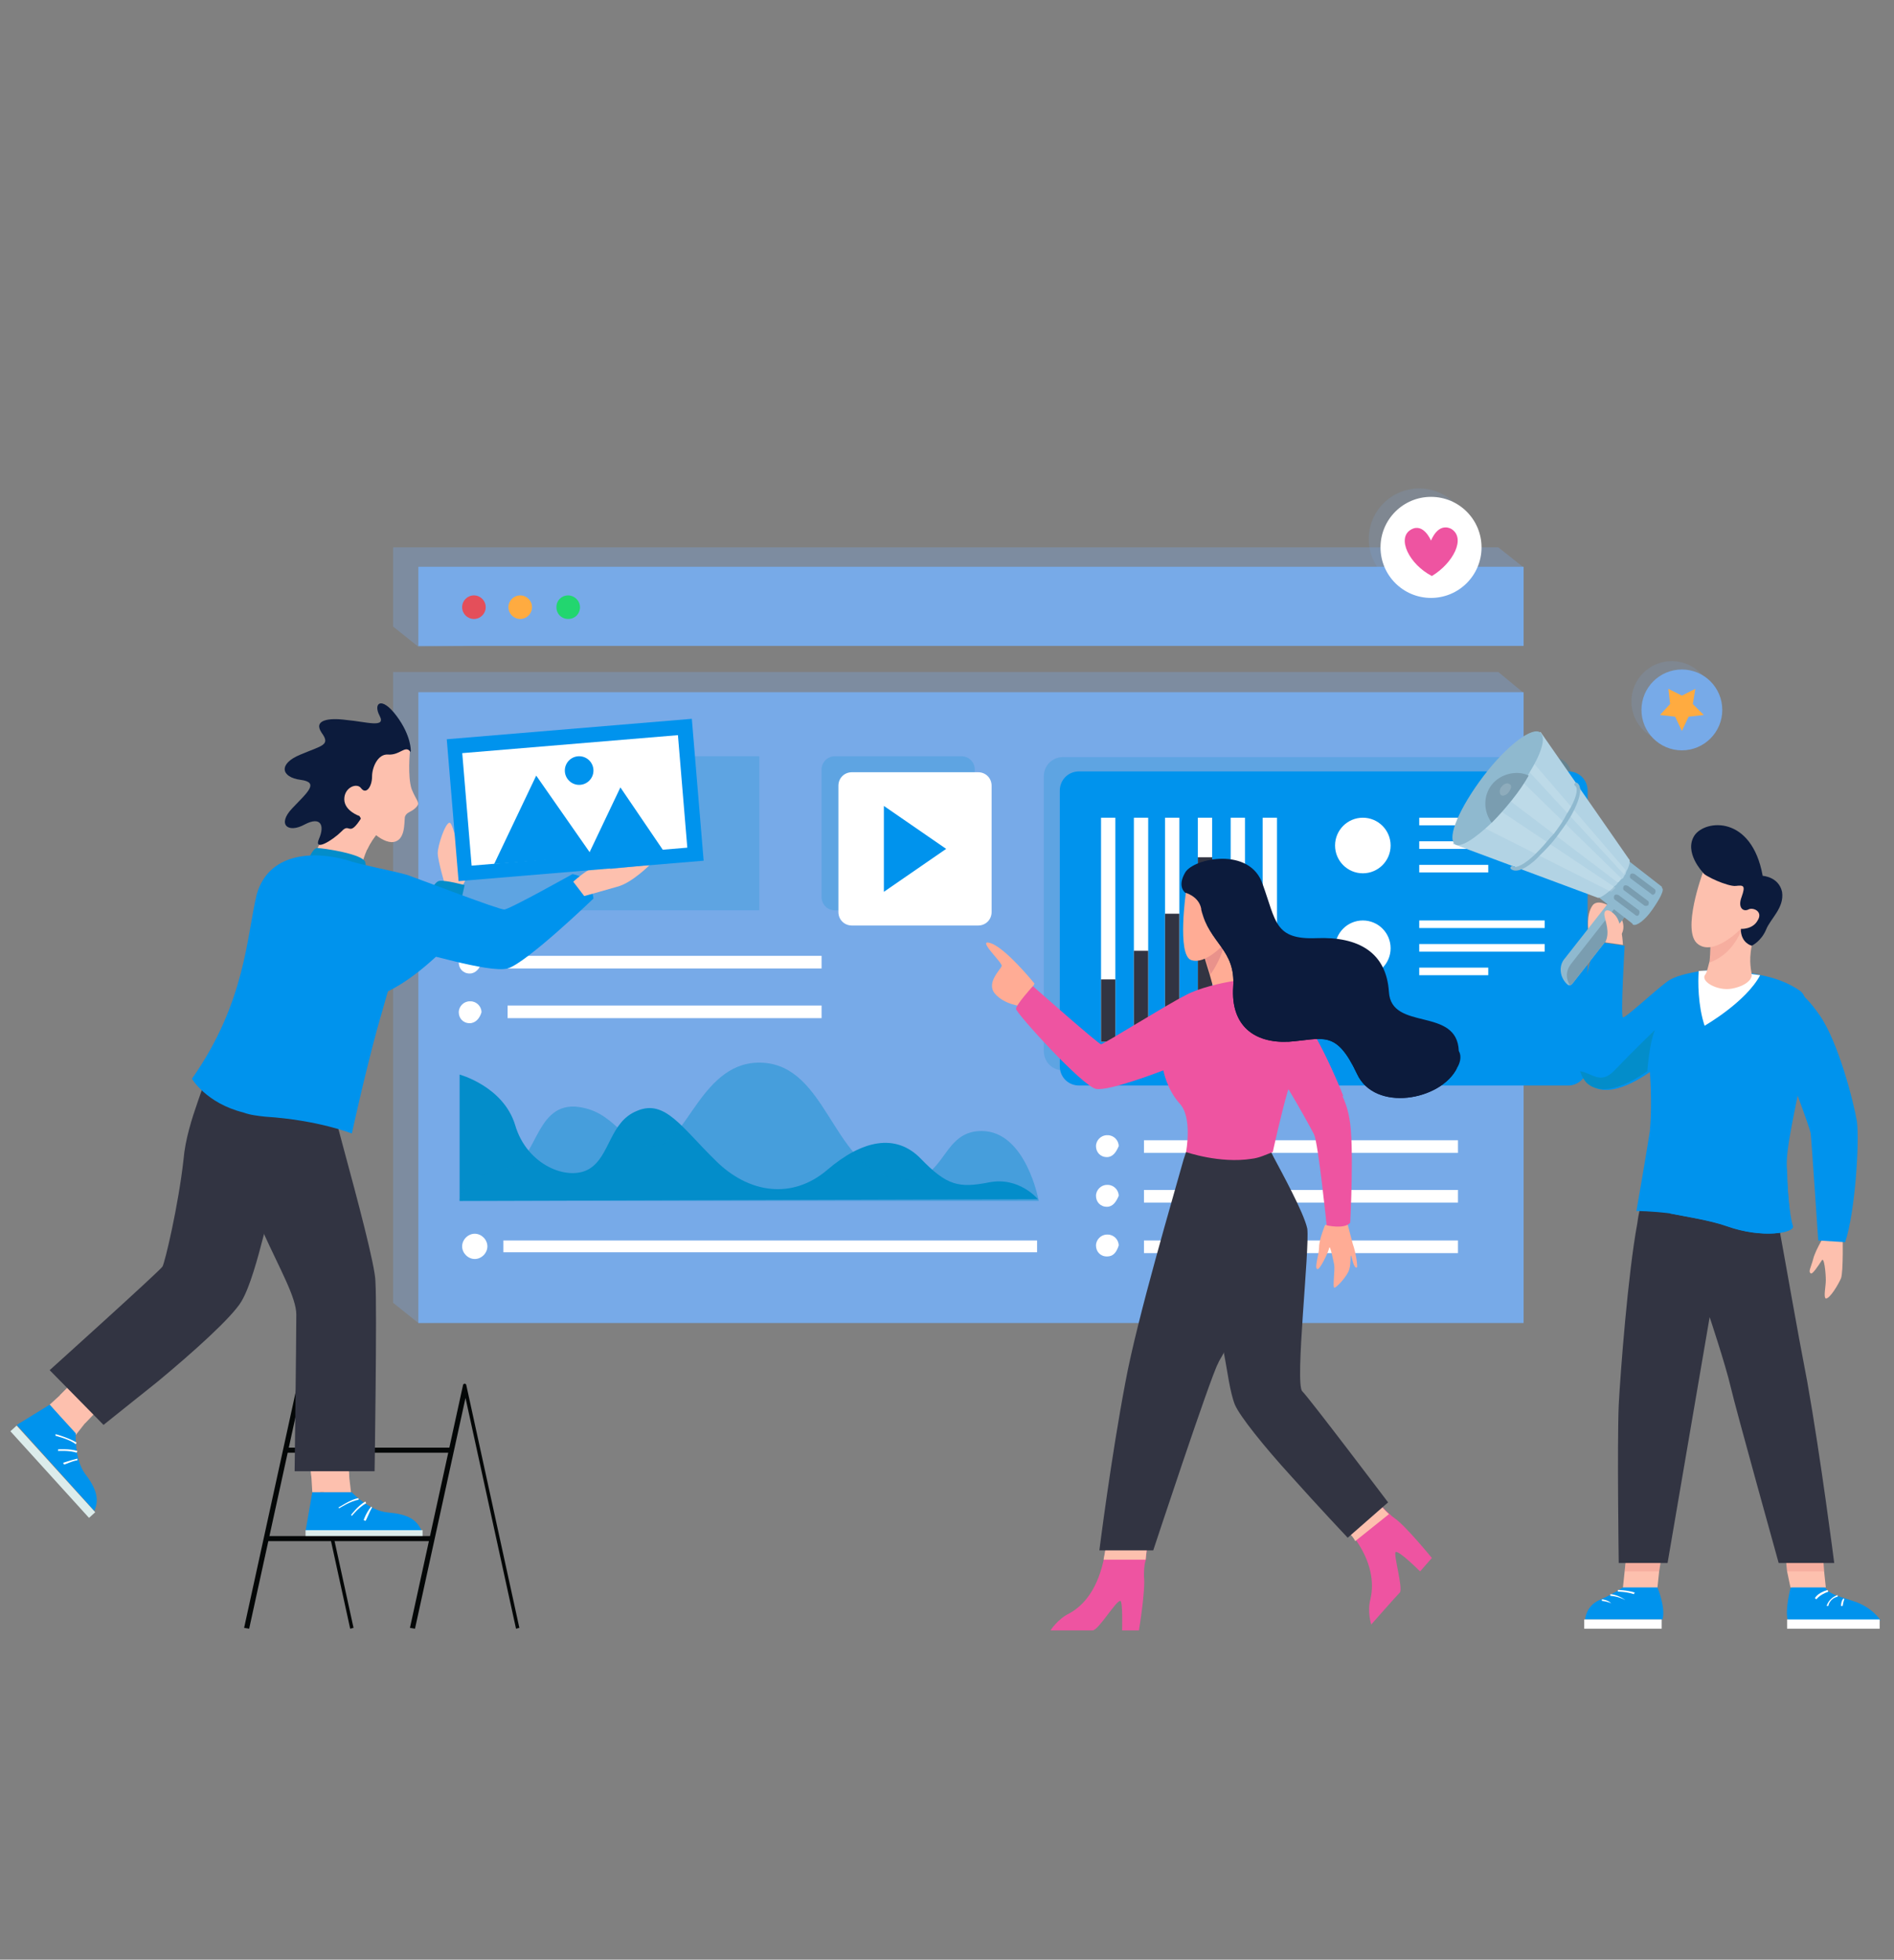 <?xml version="1.0" encoding="utf-8"?>
<!-- Generator: Adobe Illustrator 24.3.0, SVG Export Plug-In . SVG Version: 6.00 Build 0)  -->
<svg version="1.1" id="Layer_1" xmlns="http://www.w3.org/2000/svg" xmlns:xlink="http://www.w3.org/1999/xlink" x="0px" y="0px"
	 viewBox="0 0 225 232.7" style="enable-background:new 0 0 225 232.7;" xml:space="preserve">
<rect x="0" y="0" width="225" height="232.7" fill="#808080" stroke="none"/>
<style type="text/css">
	.st0{opacity:0.31;fill:#77AAE8;enable-background:new    ;}
	.st1{fill:#77AAE8;}
	.st2{opacity:0.21;fill:#038DCA;enable-background:new    ;}
	.st3{fill:#FFFFFF;}
	.st4{fill:#22D66F;}
	.st5{fill:#FFAB40;}
	.st6{opacity:0.82;}
	.st7{fill:#FC3A3A;}
	.st8{fill:#0093ED;}
	.st9{fill:#C6E0DD;}
	.st10{fill:#323442;}
	.st11{fill:#FFAC95;}
	.st12{fill:#E9928B;}
	.st13{fill:#EE54A1;}
	.st14{fill:#FDC0AE;}
	.st15{fill:none;stroke:#040707;stroke-miterlimit:10;}
	.st16{fill:#0C1B3C;}
	.st17{opacity:0.2;fill:#DE6667;enable-background:new    ;}
	.st18{fill:#8FB9CF;}
	.st19{fill:#7A9DB0;}
	.st20{fill:#B2D3E4;}
	.st21{opacity:0.15;fill:#FFFFFF;enable-background:new    ;}
	.st22{fill:#038DCA;}
	.st23{fill:#DCECEB;}
	.st24{fill:#040707;}
	.st25{opacity:0.51;}
	.st26{opacity:0.31;}
	.st27{fill:#B2E5E0;}
	.st28{opacity:0.42;}
</style>
<polygon class="st0" points="178,154.7 49.7,157.1 46.7,154.7 46.7,79.8 178,79.8 180.9,82.2 "/>
<polygon class="st0" points="178,74.4 49.7,76.8 46.7,74.4 46.7,65 178,65 180.9,67.3 "/>
<rect x="49.7" y="82.2" class="st1" width="131.3" height="74.9"/>
<rect x="54.6" y="89.8" class="st2" width="35.6" height="18.3"/>
<g>
	<rect x="135.9" y="135.4" class="st3" width="37.3" height="1.5"/>
	<rect x="135.9" y="141.3" class="st3" width="37.3" height="1.5"/>
	<rect x="135.9" y="147.3" class="st3" width="37.3" height="1.5"/>
	<path class="st3" d="M131.5,137.4L131.5,137.4c-0.8,0-1.3-0.6-1.3-1.3l0,0c0-0.7,0.6-1.3,1.3-1.3h0.1c0.7,0,1.3,0.6,1.3,1.3l0,0
		C132.6,136.8,132.2,137.4,131.5,137.4z"/>
	<path class="st3" d="M131.5,143.3L131.5,143.3c-0.8,0-1.3-0.6-1.3-1.3l0,0c0-0.7,0.6-1.3,1.3-1.3h0.1c0.7,0,1.3,0.6,1.3,1.3l0,0
		C132.6,142.7,132.2,143.3,131.5,143.3z"/>
	<path class="st3" d="M131.5,149.2L131.5,149.2c-0.8,0-1.3-0.6-1.3-1.3l0,0c0-0.7,0.6-1.3,1.3-1.3h0.1c0.7,0,1.3,0.6,1.3,1.3l0,0
		C132.6,148.8,132.2,149.2,131.5,149.2z"/>
</g>
<g>
	<rect x="60.3" y="113.5" class="st3" width="37.3" height="1.5"/>
	<rect x="60.3" y="119.4" class="st3" width="37.3" height="1.5"/>
	<path class="st3" d="M55.8,115.6L55.8,115.6c-0.8,0-1.3-0.6-1.3-1.3l0,0c0-0.7,0.6-1.3,1.3-1.3h0.1c0.7,0,1.3,0.6,1.3,1.3l0,0
		C57,115,56.5,115.6,55.8,115.6z"/>
	<path class="st3" d="M55.8,121.5L55.8,121.5c-0.8,0-1.3-0.6-1.3-1.3l0,0c0-0.7,0.6-1.3,1.3-1.3h0.1c0.7,0,1.3,0.6,1.3,1.3l0,0
		C57,120.9,56.5,121.5,55.8,121.5z"/>
</g>
<rect x="49.7" y="67.3" class="st1" width="131.3" height="9.4"/>
<g>
	<g>
		<path class="st4" d="M68.9,72.1c0,0.8-0.6,1.4-1.4,1.4s-1.4-0.6-1.4-1.4s0.6-1.4,1.4-1.4C68.2,70.7,68.9,71.3,68.9,72.1z"/>
	</g>
	<g>
		<circle class="st5" cx="61.8" cy="72.1" r="1.4"/>
	</g>
	<g class="st6">
		<circle class="st7" cx="56.3" cy="72.1" r="1.4"/>
	</g>
</g>
<g>
	<path class="st2" d="M184.4,127.1h-58.1c-1.3,0-2.3-1-2.3-2.3V92.2c0-1.3,1-2.3,2.3-2.3h58.1c1.3,0,2.3,1,2.3,2.3v32.7
		C186.6,126,185.6,127.1,184.4,127.1z"/>
	<path class="st8" d="M186.3,128.9h-58.1c-1.3,0-2.3-1-2.3-2.3V93.9c0-1.3,1-2.3,2.3-2.3h58.1c1.3,0,2.3,1,2.3,2.3v32.7
		C188.6,127.9,187.5,128.9,186.3,128.9z"/>
	<g>
		<g>
			<rect x="150" y="97.1" class="st3" width="1.7" height="26.6"/>
		</g>
		<g>
			<rect x="146.2" y="97.1" class="st3" width="1.7" height="26.6"/>
		</g>
		<g>
			<rect x="142.3" y="97.1" class="st3" width="1.7" height="26.6"/>
		</g>
		<g>
			<rect x="138.4" y="97.1" class="st3" width="1.7" height="26.6"/>
		</g>
		<g>
			<rect x="134.7" y="97.1" class="st3" width="1.7" height="26.6"/>
		</g>
		<g>
			<rect x="130.8" y="97.1" class="st3" width="1.7" height="26.6"/>
		</g>
	</g>
	<g>
		<rect x="150" y="115.4" class="st9" width="1.7" height="8.3"/>
	</g>
	<g>
		<rect x="146.2" y="106.4" class="st9" width="1.7" height="17.3"/>
	</g>
	<g>
		<g>
			<rect x="142.3" y="101.8" class="st10" width="1.7" height="21.8"/>
		</g>
	</g>
	<g>
		<g>
			<rect x="138.4" y="108.5" class="st10" width="1.7" height="15.1"/>
		</g>
	</g>
	<g>
		<g>
			<rect x="134.7" y="112.9" class="st10" width="1.7" height="10.8"/>
		</g>
	</g>
	<g>
		<g>
			<rect x="130.8" y="116.3" class="st10" width="1.7" height="7.4"/>
		</g>
	</g>
	<ellipse class="st3" cx="161.9" cy="100.4" rx="3.3" ry="3.3"/>
	<g>
		<rect x="168.6" y="97.1" class="st3" width="14.9" height="0.9"/>
		<rect x="168.6" y="99.9" class="st3" width="14.9" height="0.9"/>
		<rect x="168.6" y="102.7" class="st3" width="8.2" height="0.9"/>
	</g>
	<ellipse class="st3" cx="161.9" cy="112.6" rx="3.3" ry="3.3"/>
	<g>
		<rect x="168.6" y="109.3" class="st3" width="14.9" height="0.9"/>
		<rect x="168.6" y="112.1" class="st3" width="14.9" height="0.9"/>
		<rect x="168.6" y="114.9" class="st3" width="8.2" height="0.9"/>
	</g>
</g>
<g>
	<path class="st11" d="M122.9,116.8c0,0-3.4-4.2-5.2-4.8c-1.8-0.6,1.4,2.3,1.3,2.7s-1.9,2-0.8,3.3s3.2,1.5,3.2,1.5L122.9,116.8z"/>
	<polygon class="st11" points="149.6,117.5 144.2,117.5 143.7,115.7 142.9,113.1 145.6,111.7 146.9,111 	"/>
	<path class="st12" d="M145.6,111.7c-0.5,2-1.3,3.3-1.8,4l-0.8-2.5L145.6,111.7z"/>
	<path class="st11" d="M158.1,145.2l-0.7,0.3c0,0-0.7,1.7-0.7,2.6s-0.6,2.5-0.2,2.6c0.3,0.1,1.3-2,1.4-2.5c0.1-0.5,0.5,1.5,0.6,2
		c0.1,0.6-0.2,2.6,0,2.7c0.2,0.1,1.6-1.4,1.8-2.2c0.2-0.7,0.1-1.7,0.2-1.6c0.1,0.1,0.3,1.6,0.7,1.4c0.1-0.1-0.1-1.7-0.5-2.8
		c-0.3-1.1-0.8-3.1-0.8-3.1L158.1,145.2z"/>
	<path class="st13" d="M160.4,145.2c-0.7,0.8-2.8,0.3-2.8,0.3s-1-9.8-1.5-10.8c-0.3-0.6-1.9-3.5-3-5.3c-0.6-1-0.9-1.7-0.9-1.7
		s-0.2-1-0.5-2.5c-0.5-2.8-0.8-7,1-6.4l0,0c2.2,0.8,5.3,7.3,6.8,11.4c0.5,1.1,0.7,2,0.8,2.6C160.9,135.8,160.4,145.2,160.4,145.2z"
		/>
	<path class="st13" d="M165.8,184.3c-0.3,0.2,0.9,4.3,0.5,4.8c-0.5,0.5-3.4,3.8-3.4,3.8s-0.5-1.5-0.1-3c0.3-1.3,0.5-3.8-1.7-7
		c-0.3-0.6-0.8-1-1.3-1.6l3-4.1c0,0,1.1,1.6,2.3,2.6c0.2,0.2,0.3,0.3,0.6,0.5c1.3,0.9,4.4,4.7,4.4,4.7l-1.4,1.6
		C168.6,186.5,166.2,184.1,165.8,184.3z"/>
	<path class="st13" d="M135.9,187.2c0.2,1.6-0.6,6.4-0.6,6.4h-2c0,0,0.1-3.4-0.2-3.5c-0.5-0.1-2.6,3.5-3.3,3.5s-5,0-5,0
		s0.8-1.3,2.2-2c1.3-0.7,3.2-2.3,4.1-6.3c0.1-0.6,0.2-1,0.3-1.7l5-0.6c0,0-0.2,1.1-0.3,2.3C135.9,185.9,135.9,186.6,135.9,187.2z"/>
	<path class="st14" d="M131.4,183.5l5-0.6c0,0-0.2,1.1-0.3,2.3h-5C131.2,184.7,131.3,184.1,131.4,183.5z"/>
	<path class="st14" d="M165,179.8l-4,3.2c-0.3-0.6-0.8-1-1.3-1.6l3-4.1C162.8,177.2,163.9,178.8,165,179.8z"/>
	<path class="st10" d="M164.9,178.4l-4.8,4.2c0,0-3.4-3.6-6.8-7.4l0,0c-3.1-3.4-6-7-6.6-8.4c-0.6-1.5-0.9-4.1-1.3-6.1
		c-0.3-2-0.5-3.8-0.5-3.8l0.2-5.1l0.6-13.1l0.2-0.1l3.1-1.8h2c0,0,0.1,0.2,0.3,0.6c0.9,1.7,3.6,6.6,4,8.5c0.3,2.4-1.5,18.4-0.6,19.3
		S164.9,178.4,164.9,178.4z"/>
	<path class="st10" d="M145.4,160.6c-0.3,0.6-0.6,1-0.7,1.3c-0.9,1.6-7.7,22.2-7.7,22.2h-6.4c0,0,1.4-11.1,3.1-20
		c1.4-7.6,5.8-22.4,6.9-26.4c0.2-0.6,0.3-0.9,0.3-0.9h8.2c0,0,0.2,0.6,0.6,1.5c0.6,1.6,1.3,4.3,1.6,7
		C151.5,149,147.3,157.2,145.4,160.6z"/>
	<path class="st15" d="M129.6,185.5"/>
	<path class="st13" d="M153.8,125.8c-0.1,1.1-0.2,2.3-0.6,3.1c-0.1,0.2-0.1,0.5-0.2,0.6c-0.8,2.7-1.8,7.3-1.8,7.3
		c-0.8,0.3-1.6,0.7-2.5,0.8c-3.8,0.6-7.8-0.8-7.8-0.8s0.8-4.2-0.8-5.8c-1.5-1.7-1.9-3.9-1.9-3.9s-6.4,2.5-8,2.2
		c-1.6-0.3-9.5-9-9.5-9.5s2-2.7,2-2.7s7.8,6.9,8.1,6.9s7.8-4.7,10-5.8c1.6-0.9,4.4-1.5,5.7-1.7l0,0l0,0c0.5-0.1,0.7-0.1,0.7-0.1
		s0.2,0.1,0.5,0.2c1,0.5,3.8,1.5,4.9,2.7l0,0c0.2,0.2,0.5,0.5,0.5,0.7C153.8,120.8,154,123.4,153.8,125.8z"/>
	<path class="st11" d="M140.9,105.8c0,0-1.1,7.6,0.6,8.2c1.7,0.6,3.9-1.9,3.9-1.9s0.6-3,0-4.9C144.8,105.4,143.2,107.2,140.9,105.8z
		"/>
	<path class="st13" d="M148.8,137.5c-3.8,0.6-7.8-0.8-7.8-0.8s0.8-4.2-0.8-5.8c-1.5-1.7-1.9-3.9-1.9-3.9s3.4-1.9,3.2-0.7
		c-0.2,1.4-1.4,6,3.1,5.9C148.3,132.2,146.2,136.6,148.8,137.5z"/>
	<path class="st13" d="M159.6,130.2c-1-0.7-2.7-0.6-3.9-2.7c-0.6-1-1.3-1.6-1.9-1.8c-0.7-0.2-1.4-0.3-2-0.5
		c-1.1-0.2-2.4-0.6-3.6-1.9c-3-3.2-1.5-7-1.4-7.2l0,0l0,0c0,0,0.5,0,1.3,0c1,0.5,3.8,1.5,4.9,2.7l0,0
		C154.8,119.7,158,126.1,159.6,130.2z"/>
	<path class="st16" d="M173.1,126.8c-1.9,3.9-9.8,5.3-11.9,0.7c-2.5-5.3-4-4.1-8.1-3.8c-4.1,0.2-6.9-1.9-6.6-6.5
		c0.3-4.5-2.8-5.1-3.8-9.2c0-0.1,0-0.1,0-0.1c-0.3-1.5-1.9-1.9-1.9-1.9s-1-0.7,0-2.4s7.7-3.1,9.2,1.4c1.6,4.4,1.4,6.6,6.4,6.4
		s8.3,1.7,8.6,6.4c0.3,4.7,8.1,1.7,8.3,7C173.7,125.5,173.4,126.3,173.1,126.8z"/>
</g>
<g>
	<g>
		<path class="st16" d="M203.6,106.6l-1.3-3c0,0-2.3-2.4-1-4.4c1.3-1.9,6.8-2.4,8.1,4.8c0,0,1.9,0.1,2.3,1.9
			c0.3,1.9-1.4,3.2-1.9,4.5c-0.6,1.4-1.7,1.9-1.7,1.9l-2.2,0.3L203.6,106.6z"/>
		<path class="st14" d="M217,146.3c0,0-1.3,2-1.6,3.2c-0.3,1.1-0.6,1.5-0.3,1.7c0.2,0.2,0.9-0.9,1.3-1.5c0.3-0.6,0.5,1.5,0.5,2.3
			s-0.3,2,0,2.2c0.5,0,1.5-1.7,1.8-2.4s0.2-5.3,0.2-5.3H217V146.3z"/>
		<path class="st8" d="M213.6,187.9l-0.9,0.7c0,0-0.7,2.7-0.3,3.8h11c0,0-1-1.6-3.3-2.3c-2.2-0.7-2.8-0.9-3.2-1.5
			C216.5,188,213.6,187.9,213.6,187.9z"/>
		<path class="st8" d="M196.1,187.5l0.8,1c0,0,1,2.4,0.6,3.8h-9.2c0,0,0.1-1.6,1.7-2.3c1.6-0.7,2.8-1.5,2.8-1.5L196.1,187.5z"/>
		<rect x="212.3" y="192.3" class="st3" width="11" height="1.1"/>
		<rect x="188.2" y="192.3" class="st3" width="9.2" height="1.1"/>
		<polygon class="st14" points="216.9,188.5 212.7,188.5 212.3,186.6 212.1,184.6 216.5,183.9 216.7,186.6 		"/>
		<polygon class="st14" points="197.4,184.7 197.1,186.6 196.9,188.5 192.8,188.5 193,186.6 193.2,184.7 		"/>
		<polygon class="st17" points="193.2,184.7 197.4,184.7 197.1,186.6 193,186.6 		"/>
		<polygon class="st17" points="216.7,186.6 212.3,186.6 212.1,184.6 216.5,183.9 		"/>
		<path class="st10" d="M217.9,185.6h-6.6c0,0-5.1-18.3-5.7-20.9c-0.6-2.6-2.5-8.3-2.5-8.3l-5,29.2h-5.8c0,0-0.2-14.1,0-18.8
			c0.2-3.8,1.1-15.6,2.2-21.5c0.2-1.5,0.5-2.6,0.8-3.1c1.3-2.5,16,2.8,16,2.8s0.1,0.6,0.2,1.6c0.6,3.2,1.9,10.8,3.2,17.5
			C216.3,173.1,217.9,185.6,217.9,185.6z"/>
		<path class="st14" d="M188.7,110.5c0,0-0.3-1.9,0.5-3c0.8-1,2.8,0.6,2.8,0.6s1.3,1.4,0.7,2.7C191.9,112.1,188.7,110.5,188.7,110.5
			z"/>
		<path class="st8" d="M214.1,126.5c-0.8,4.7-2.2,9.9-1.9,12.3c0.3,4.3,0.5,5.9,0.8,6.8c0.2,0.8-3.6,1.5-7.8,0
			c-2-0.7-4.7-1.1-6.7-1.5c-2.3-0.3-4.1-0.3-4.1-0.3s1.1-6.3,1.6-9.5c0.3-3.3,0-7,0-7l0,0c-0.2,0.1-4.8,3.6-7.2,1.4
			c-0.3-0.3-0.6-0.8-0.8-1.4c-1.6-4.5,1.5-15.5,1.5-15.5l3.5,0.5c0,0-0.5,8.5-0.2,8.5c0.3,0.1,3.6-3,5.2-4.2c0.9-0.7,2.4-1,4-1.3
			c1.3-0.1,2.6-0.1,3.6,0c0,0,1.6,0,3.6,0.5c1.6,0.3,3.3,0.9,4.7,1.9C215.2,118.8,214.8,122.5,214.1,126.5z"/>
		<g>
			<path class="st8" d="M212.9,145.6c0.2,0.8-3.6,1.5-7.8,0c-2-0.7-4.7-1.1-6.7-1.5c0.8-1,2.2-1.9,4.9-2.7c6.8-2,0.3-5.5,4.2-7.7
				c3.9-2.3,4.2-9.2,4.2-9.2l2.5,2.2c-0.8,4.7-2.2,9.9-1.9,12.3C212.4,143.1,212.7,144.8,212.9,145.6z"/>
		</g>
		<path class="st3" d="M209.1,115.8c-1.7,3.2-6.6,6-6.6,6c-0.8-2.4-0.8-5.3-0.7-6.5c1.3-0.1,2.6-0.1,3.6,0
			C205.5,115.4,207.1,115.5,209.1,115.8z"/>
		<path class="st8" d="M211.4,117.5c0.8-0.9,2.6-0.1,4.8,3.1s4,10.2,4.4,12.6c0.3,2.4-0.2,10.7-1.4,14.3l-3.2-0.2
			c0,0-0.8-11.9-0.9-12.7c-0.1-0.8-2.6-7.2-3.8-10.7C210.4,120.4,210.3,118.8,211.4,117.5z"/>
		<path class="st14" d="M208.1,115.8c0,0.5-0.7,1.3-2.4,1.6s-3.8-0.9-3.1-1.7c0.2-0.3,0.3-0.9,0.5-1.6c0.1-1,0.1-2.2,0.1-2.2
			s3.6-3.4,3.6-1.6c0,1.7,1.3,2,1.3,2C207.7,114.3,208.1,115.4,208.1,115.8z"/>
		<path class="st17" d="M206.9,110.4c-1,2.4-2.5,3.4-3.8,3.9c0.1-1,0.1-2.2,0.1-2.2S206.9,108.6,206.9,110.4z"/>
		<g>
			<path class="st18" d="M193.3,108.5l-6.5,8.3c-0.1,0.1-0.2,0.2-0.3,0.2s-0.2,0-0.3-0.1c-0.9-0.8-1.1-2.2-0.3-3.1l5.5-7
				L193.3,108.5z"/>
			<path class="st19" d="M193.3,108.5l-6.5,8.3c-0.1,0.1-0.2,0.2-0.3,0.2c-0.5-0.8-0.5-1.7,0.1-2.5l5.5-7L193.3,108.5z"/>
			<path class="st18" d="M196.3,108c-0.9,1.3-1.9,2-2.3,1.8c-0.3-0.2,0.2-1.5,1.1-2.6c0.9-1.3,1.9-2,2.3-1.8
				C197.8,105.6,197.2,106.7,196.3,108z"/>
			
				<rect x="190.8" y="103.4" transform="matrix(0.614 -0.79 0.79 0.614 -8.851 193.859)" class="st18" width="5.6" height="5.1"/>
			<path class="st19" d="M195.3,107.5l-2.4-1.8c-0.1-0.1-0.1-0.3,0-0.5l0,0c0.1-0.1,0.3-0.1,0.5,0l2.4,1.8c0.1,0.1,0.1,0.3,0,0.5
				l0,0C195.6,107.6,195.4,107.6,195.3,107.5z"/>
			<path class="st19" d="M196.1,106.1l-2.4-1.8c-0.1-0.1-0.1-0.3,0-0.5l0,0c0.1-0.1,0.3-0.1,0.5,0l2.4,1.8c0.1,0.1,0.1,0.3,0,0.5
				l0,0C196.4,106.3,196.3,106.3,196.1,106.1z"/>
			<path class="st19" d="M194.2,108.6l-2.4-1.8c-0.1-0.1-0.1-0.3,0-0.5l0,0c0.1-0.1,0.3-0.1,0.5,0l2.4,1.8c0.1,0.1,0.1,0.3,0,0.5
				l0,0C194.6,108.8,194.4,108.8,194.2,108.6z"/>
			<path class="st20" d="M192.2,104.8L192.2,104.8c-0.1,0.2-0.2,0.3-0.5,0.5c-0.1,0.2-0.3,0.3-0.5,0.5c-0.7,0.6-1.3,0.9-1.4,0.8l0,0
				l-17.2-6.4L183,86.9l10.5,15.1l0,0c0.2,0.1,0.1,0.7-0.2,1.3c-0.1,0.1-0.1,0.2-0.2,0.5c-0.1,0.1-0.2,0.3-0.3,0.5
				C192.5,104.4,192.4,104.7,192.2,104.8z"/>
			<path class="st21" d="M192.2,104.8L192.2,104.8l-14-10.6l1.7-2.3l12.7,12.4C192.5,104.4,192.4,104.7,192.2,104.8z"/>
			<path class="st21" d="M191.9,105.4c-0.1,0.2-0.3,0.3-0.5,0.5l-16.5-8.3l2.6-1.8L191.9,105.4z"/>
			<path class="st21" d="M192.9,103.8l-12.3-13.3l0.8-0.8l11.7,13.6C193.1,103.5,193,103.6,192.9,103.8z"/>
			<path class="st18" d="M179.6,95c-0.8,1-1.6,1.9-2.4,2.7l0,0c-2,1.9-3.8,3.1-4.4,2.5c-0.9-0.8,0.6-4.3,3.4-8s5.9-6,6.8-5.2
				c0.7,0.6,0.1,2.5-1.4,4.9C181.1,93,180.4,94,179.6,95z"/>
			<path class="st18" d="M179.5,103.2c-0.1-0.1-0.1-0.2,0-0.3c0.1-0.1,0.2-0.1,0.3,0c0.2,0.2,1.3-0.1,3-1.9l0.1-0.1
				c0.6-0.6,1.1-1.3,1.7-1.9c0.6-0.8,1.1-1.5,1.5-2.3c1.3-2,1.4-3.2,1-3.4c-0.1-0.1-0.1-0.2,0-0.3s0.2-0.1,0.3,0
				c0.9,0.7-0.3,3.1-0.9,4.1c-0.5,0.8-1,1.5-1.6,2.3s-1.3,1.5-1.8,2l-0.2,0.2C182.2,102.4,180.4,103.9,179.5,103.2z"/>
			<path class="st19" d="M179.6,95c-0.8,1-1.6,1.9-2.4,2.7l0,0c-1-1.4-1-3.2,0-4.5s3-1.8,4.4-1.1C181.1,93,180.4,94,179.6,95z"/>
			<path class="st21" d="M179.2,94.1c-0.2,0.3-0.7,0.5-0.9,0.3s-0.2-0.7,0.1-1c0.2-0.3,0.7-0.5,0.9-0.3
				C179.6,93.2,179.6,93.6,179.2,94.1z"/>
		</g>
		<path class="st14" d="M192.8,112.2c0,0-0.1-2.6-0.9-3.5c-0.8-0.9-1.4-0.7-1.3,0c0.1,0.7,0.7,2,0.1,3.2L192.8,112.2z"/>
		<path class="st3" d="M215.8,189.9l-0.2-0.1c0,0,0.2-0.6,1.5-1l0.1,0.2C216.1,189.4,215.8,189.9,215.8,189.9z"/>
		<path class="st3" d="M217.2,190.7H217c0,0,0.2-0.9,1.3-1.3v0.2C217.4,189.8,217.2,190.6,217.2,190.7z"/>
		<path class="st3" d="M218.9,190.7h-0.2c0,0,0-0.6,0.3-0.9l0.1,0.1C219,190.1,218.9,190.7,218.9,190.7z"/>
		<path class="st3" d="M194.1,189.3c-0.9-0.3-1.9-0.3-1.9-0.3v-0.2c0,0,1,0,2,0.3L194.1,189.3z"/>
		<path class="st3" d="M193.1,190c-1-0.5-1.8-0.5-1.8-0.5v-0.2C191.3,189.3,192.1,189.3,193.1,190L193.1,190z"/>
		<path class="st3" d="M191.4,190.4c-0.3-0.2-1-0.3-1.1-0.3v-0.2C190.3,189.9,191.1,190,191.4,190.4L191.4,190.4z"/>
		<g>
			<path class="st22" d="M196.6,122.3c-0.7,1.7-0.9,4.9-0.9,4.9l0,0c-0.2,0.1-4.8,3.6-7.2,1.4c-0.3-0.3-0.6-0.8-0.8-1.4
				c1.4,0.2,2.4,1.6,4,0C194.1,124.7,196.6,122.3,196.6,122.3z"/>
		</g>
		<path class="st14" d="M202.3,103.6c0,0-2.6,7-0.6,8.5c1.9,1.5,5.1-1.8,5.1-1.8s1.4,0.1,2-1c0.7-1.1-0.6-1.6-1.1-1.3
			c-0.6,0.3-1.3-0.2-0.8-1.5c0.5-1.4,0.2-1.4-0.7-1.3S202.4,104,202.3,103.6z"/>
	</g>
</g>
<g>
	<path class="st14" d="M52.9,105.2c0,0-0.9-3-0.9-3.9s0.9-3.6,1.4-3.6c0.5-0.1,1.4,5.1,1.8,5.8c0.5,0.7-0.3,1.7-0.3,1.7H52.9z"/>
	<g>
		<g>
			<polygon class="st14" points="9,170.4 5.9,166.8 7.1,165.7 9.6,163.2 12.5,166.5 10.1,169 			"/>
			<polygon class="st14" points="10.1,169 7.1,165.7 9.6,163.2 12.5,166.5 			"/>
			<path class="st8" d="M5.9,166.8l3.1,3.4c0,0-0.2,3,1.1,4.8c1.4,1.8,1.7,3.1,1.1,4.4L2,169.2L5.9,166.8z"/>
			<path class="st3" d="M1.6,169.6"/>
			<path class="st3" d="M10.9,179.8"/>
			<path class="st3" d="M9,171.5c-0.7-0.6-2.4-1-2.4-1v-0.2c0.1,0,1.7,0.5,2.5,1L9,171.5z"/>
			<path class="st3" d="M9.1,172.5c-0.9-0.3-2.2-0.2-2.2-0.2v-0.2c0,0,1.4-0.1,2.3,0.2L9.1,172.5z"/>
			<path class="st3" d="M7.6,173.9l-0.1-0.2c0,0,0.9-0.3,1.7-0.5v0.2C8.5,173.5,7.8,173.9,7.6,173.9z"/>
		</g>
		
			<rect x="5.8" y="167.9" transform="matrix(0.74 -0.672 0.672 0.74 -115.886 49.606)" class="st23" width="1" height="13.9"/>
	</g>
	<path class="st10" d="M32.8,139.7c0,0-0.1,0.3-0.1,0.9c-0.2,1.1-0.7,3.4-1.3,5.8c-0.8,3.1-1.7,6.4-2.7,8.1
		c-1.1,1.9-5.8,6.1-9.9,9.5c-3.5,2.8-6.5,5.2-6.5,5.2l-6.4-6.5c0,0,13.1-11.8,13.4-12.3s1.9-7.3,2.5-12.7c0.2-2.4,1-4.9,1.7-6.9
		c0.9-2.7,1.9-4.8,1.9-4.8l6.1,2.3l0.1,0.6l0.6,5.8L32.8,139.7z"/>
	<path class="st14" d="M45.4,98.4c0,0-1,0.8-1.8,2.5c-0.3,0.7-0.6,1.5-0.7,2.4c-0.5,3.3-6.3-0.2-6.3-0.2l2.8-5.9l2.3-1.3l1.8,1.3
		L45.4,98.4z"/>
	<path class="st22" d="M36.6,102.2c0,0,0.5-1.5,1.1-1.5s5.5,0.7,5.7,1.7c0.2,1.1,0,1.8,0,1.8L36.6,102.2z"/>
	<path class="st22" d="M54.7,107.3l0.5-2.2c0,0-2.2-0.6-3-0.5s-1.6,2.6-1.6,2.6L54.7,107.3L54.7,107.3z"/>
	<path class="st8" d="M42.4,118.6c0,0,3.1,0.8,9.4-5c6.5-5.8-5.3-3.5-5.3-3.5L42.4,118.6z"/>
	<rect x="34" y="171.9" class="st24" width="19.5" height="0.6"/>
	<path class="st24" d="M41.6,193.4l-6-27.4l-6,27.4l-0.6-0.1l6.3-28.8c0-0.1,0.1-0.2,0.2-0.2c0.1,0,0.2,0.1,0.2,0.2l6.3,28.8
		L41.6,193.4z"/>
	<g>
		<g>
			<polygon class="st14" points="41.7,177.2 37.1,177.2 37,175.5 36.7,171.9 41.2,171.9 41.5,175.5 			"/>
			<polygon class="st14" points="41.5,175.5 37,175.5 36.7,171.9 41.2,171.9 			"/>
			<path class="st8" d="M37.1,177.2h4.7c0,0,2,2.2,4.3,2.4s3.4,0.8,4,2.2H36.3L37.1,177.2z"/>
			<path class="st3" d="M36.3,182.1"/>
			<path class="st3" d="M50,182.1"/>
			<path class="st3" d="M40.3,179.1l-0.1-0.1c0.1,0,1.5-1,2.4-1.1v0.2C41.7,178.2,40.3,179.1,40.3,179.1z"/>
			<path class="st3" d="M41.8,180l-0.1-0.1c0,0,0.8-1.1,1.7-1.6l0.1,0.2C42.6,179,41.8,180,41.8,180z"/>
			<path class="st3" d="M43.4,180.6l-0.2-0.1c0,0,0.3-0.9,0.9-1.6l0.1,0.1C43.8,179.7,43.5,180.6,43.4,180.6z"/>
		</g>
		<rect x="36.3" y="181.7" class="st23" width="13.9" height="1"/>
	</g>
	<path class="st24" d="M61.3,193.4l-6-27.4l-6,27.4l-0.6-0.1l6.3-28.8c0-0.1,0.1-0.2,0.2-0.2s0.2,0.1,0.2,0.2l6.3,28.8L61.3,193.4z"
		/>
	<rect x="31.6" y="182.4" class="st24" width="19.7" height="0.6"/>
	<path class="st10" d="M44.5,174.7H35c0,0,0.2-15.8,0.2-18.6c0-2-1.9-5.3-3.9-9.7c-0.8-1.8-1.6-3.8-2.4-5.9c-1-3-1.6-5.6-1.9-7.5
		c-0.6-3-0.6-4.7-0.6-4.7l5.1,0.6l7.5,0.8c0,0,0.8,2.8,1.8,6.6c1.6,5.9,3.8,14.1,3.8,15.9C44.8,155.4,44.5,174.7,44.5,174.7z"/>
	<path class="st8" d="M70.5,106.7c0,0-8,7.7-10.2,8.3c-2.3,0.6-10.8-2.2-12.2-2.2c-0.7,0-1.9,4.5-3.3,9.4c-1.6,5.9-3,12.4-3,12.4
		s-4-1.6-10.3-2c-0.9-0.1-1.8-0.2-2.6-0.5c-4.4-1.1-6.1-4-6.1-4c6.4-9.1,6.5-17,7.7-21.9c1.4-4.9,6.6-5.2,10.6-4.1
		c1.7,0.6,5.6,1.3,7.3,1.8c1.7,0.6,10.8,4.1,11.5,4.1c0.6,0,8.1-4.2,8.1-4.2C70.3,104.1,70.5,106.7,70.5,106.7z"/>
	<path class="st14" d="M68.1,104.7c0,0,1.5-1.4,2.8-1.9c1.3-0.6,3.1-1.6,3.1-1s-1.6,1.4-1.6,1.4l4.8-0.5c0,0-2.2,2.2-3.9,2.6
		c-1.7,0.5-3.9,1.1-3.9,1.1L68.1,104.7z"/>
	
		<rect x="53.7" y="86.5" transform="matrix(0.997 -8.311501e-02 8.311501e-02 0.997 -7.655 6.005)" class="st8" width="29.2" height="16.9"/>
	
		<rect x="55.4" y="88.3" transform="matrix(0.997 -8.311604e-02 8.311604e-02 0.997 -7.66 6.001)" class="st3" width="25.7" height="13.4"/>
	<polygon class="st8" points="58.7,102.6 63.7,92.1 70.4,101.7 	"/>
	<polygon class="st8" points="69.8,101.7 73.7,93.5 78.8,101 	"/>
	<circle class="st8" cx="68.8" cy="91.5" r="1.7"/>
	<path class="st16" d="M47.8,90.2l1-1c0,0,0.1-1.8-1.7-4.2c-1.8-2.4-2.8-1.5-2,0s-1.6,0.7-3.9,0.5c-2.2-0.3-4,0-3,1.5
		c1.1,1.5,0.1,1.5-2.5,2.6c-2.7,1.1-2.3,2.7,0,3s0.8,1.5-1,3.4s-0.5,3,1.5,1.9c1.9-1,2.4,0.1,1.7,1.7s1.6,0.2,2.7-0.9
		c1-1.1,0.8,0.9,2.4-1.7C44.5,94.3,47.8,90.2,47.8,90.2z"/>
	<path class="st14" d="M45.4,98.4c0,0-1,0.8-1.8,2.5c-1.3-1.4-0.6-3.8-0.6-3.8l0.6-0.1L45.4,98.4z"/>
	<path class="st14" d="M48.7,89.2c0,0-0.3,3,0.2,4.5c0.6,1.5,1.1,1.6,0.5,2.2s-1.1,0.5-1.3,1.1c-0.1,0.7,0.1,3-1.6,3
		c-1.7-0.1-3.5-2.5-3.8-3.1c0,0-1.8-0.6-1.8-2s1.5-2,2-1.3c0.6,0.8,1.3-0.2,1.3-1.4c0-1.1,0.7-2.7,1.9-2.6
		C47.5,89.7,48.1,88.5,48.7,89.2z"/>
</g>
<path class="st16" d="M173.1,126.8c-1.9,3.9-9.8,5.3-11.9,0.7c-2.5-5.3-4-4.1-8.1-3.8c-4.1,0.2-6.9-1.9-6.6-6.5
	c0.3-4.5-2.8-5.1-3.8-9.2c0.1,0.6,0.9,3.1,3.3,3.9c2.7,0.9,5.1,3.4,3.9,6.3c-1.4,2.8,3.6,2.5,7.3-0.7c3.6-3.2,6.3,1.9,5.7,6.5
	C162.5,128.2,169.1,130.7,173.1,126.8z"/>
<g class="st25">
	<g class="st26">
		<circle class="st1" cx="168.6" cy="64" r="6"/>
	</g>
	<path class="st27" d="M170.9,61.9c-1.6-0.8-2.4,1.4-2.4,1.4s-0.9-2.2-2.4-1.3c-1.7,1-0.2,4.1,2.5,5.5
		C171.2,66,172.8,62.8,170.9,61.9z"/>
</g>
<g>
	<circle class="st3" cx="170" cy="65" r="6"/>
	<path class="st13" d="M172.4,62.8c-1.6-0.8-2.4,1.4-2.4,1.4s-0.9-2.2-2.4-1.3c-1.7,1-0.2,4.1,2.5,5.5
		C172.6,66.9,174.2,63.9,172.4,62.8z"/>
</g>
<g class="st25">
	<g class="st26">
		<circle class="st1" cx="198.6" cy="83.3" r="4.8"/>
	</g>
	<g>
		<polygon class="st27" points="198.6,81.7 200.2,80.8 199.8,82.6 201.2,83.9 199.4,84.2 198.6,85.8 197.6,84.2 195.9,83.9 
			197.2,82.6 196.9,80.8 		"/>
	</g>
</g>
<g>
	<circle class="st1" cx="199.8" cy="84.3" r="4.8"/>
	<polygon class="st5" points="199.8,82.6 201.4,81.8 201.1,83.6 202.4,84.9 200.6,85.1 199.8,86.8 199,85.1 197.2,84.9 198.4,83.6 
		198.2,81.8 	"/>
</g>
<path class="st22" d="M54.6,142.6v-15c0,0,5.2,1.4,6.6,6c1.4,4.8,6.3,6.7,8.8,5.2s2.4-5.6,5.7-6.9c3.3-1.4,5.3,2,9.3,5.9
	c3.9,3.9,9.1,4.7,13.3,1.1c4.1-3.5,8.1-4.4,11.1-1.3c3.1,3.2,4.5,3.5,8.1,2.8s5.8,2,5.8,2L54.6,142.6L54.6,142.6z"/>
<rect x="59.8" y="147.3" class="st3" width="63.4" height="1.4"/>
<path class="st3" d="M56.4,146.5L56.4,146.5c-0.8,0-1.5,0.7-1.5,1.5l0,0c0,0.8,0.7,1.5,1.5,1.5l0,0c0.8,0,1.5-0.7,1.5-1.5l0,0
	C57.9,147.2,57.2,146.5,56.4,146.5z"/>
<g class="st28">
	<path class="st22" d="M54.6,142.6h68.8c0,0-1.5-8.3-6.8-8.3s-4,7.3-10.9,5.5c-6.8-1.8-7.6-13.1-15-13.6s-9.1,9.9-13,9.9
		s-4.5-4.3-9.4-4.7c-4.9-0.2-4.5,6.9-8.1,7.3C56.6,139.1,54.5,141.4,54.6,142.6z"/>
</g>
<path class="st2" d="M114.2,108.1h-15c-0.9,0-1.6-0.7-1.6-1.6V91.4c0-0.9,0.7-1.6,1.6-1.6h15c0.9,0,1.6,0.7,1.6,1.6v15
	C115.8,107.4,115.1,108.1,114.2,108.1z"/>
<path class="st3" d="M116.2,109.9h-15c-0.9,0-1.6-0.7-1.6-1.6v-15c0-0.9,0.7-1.6,1.6-1.6h15c0.9,0,1.6,0.7,1.6,1.6v15
	C117.8,109.2,117.1,109.9,116.2,109.9z"/>
<polygon class="st8" points="105,105.9 112.4,100.8 105,95.7 "/>
</svg>

